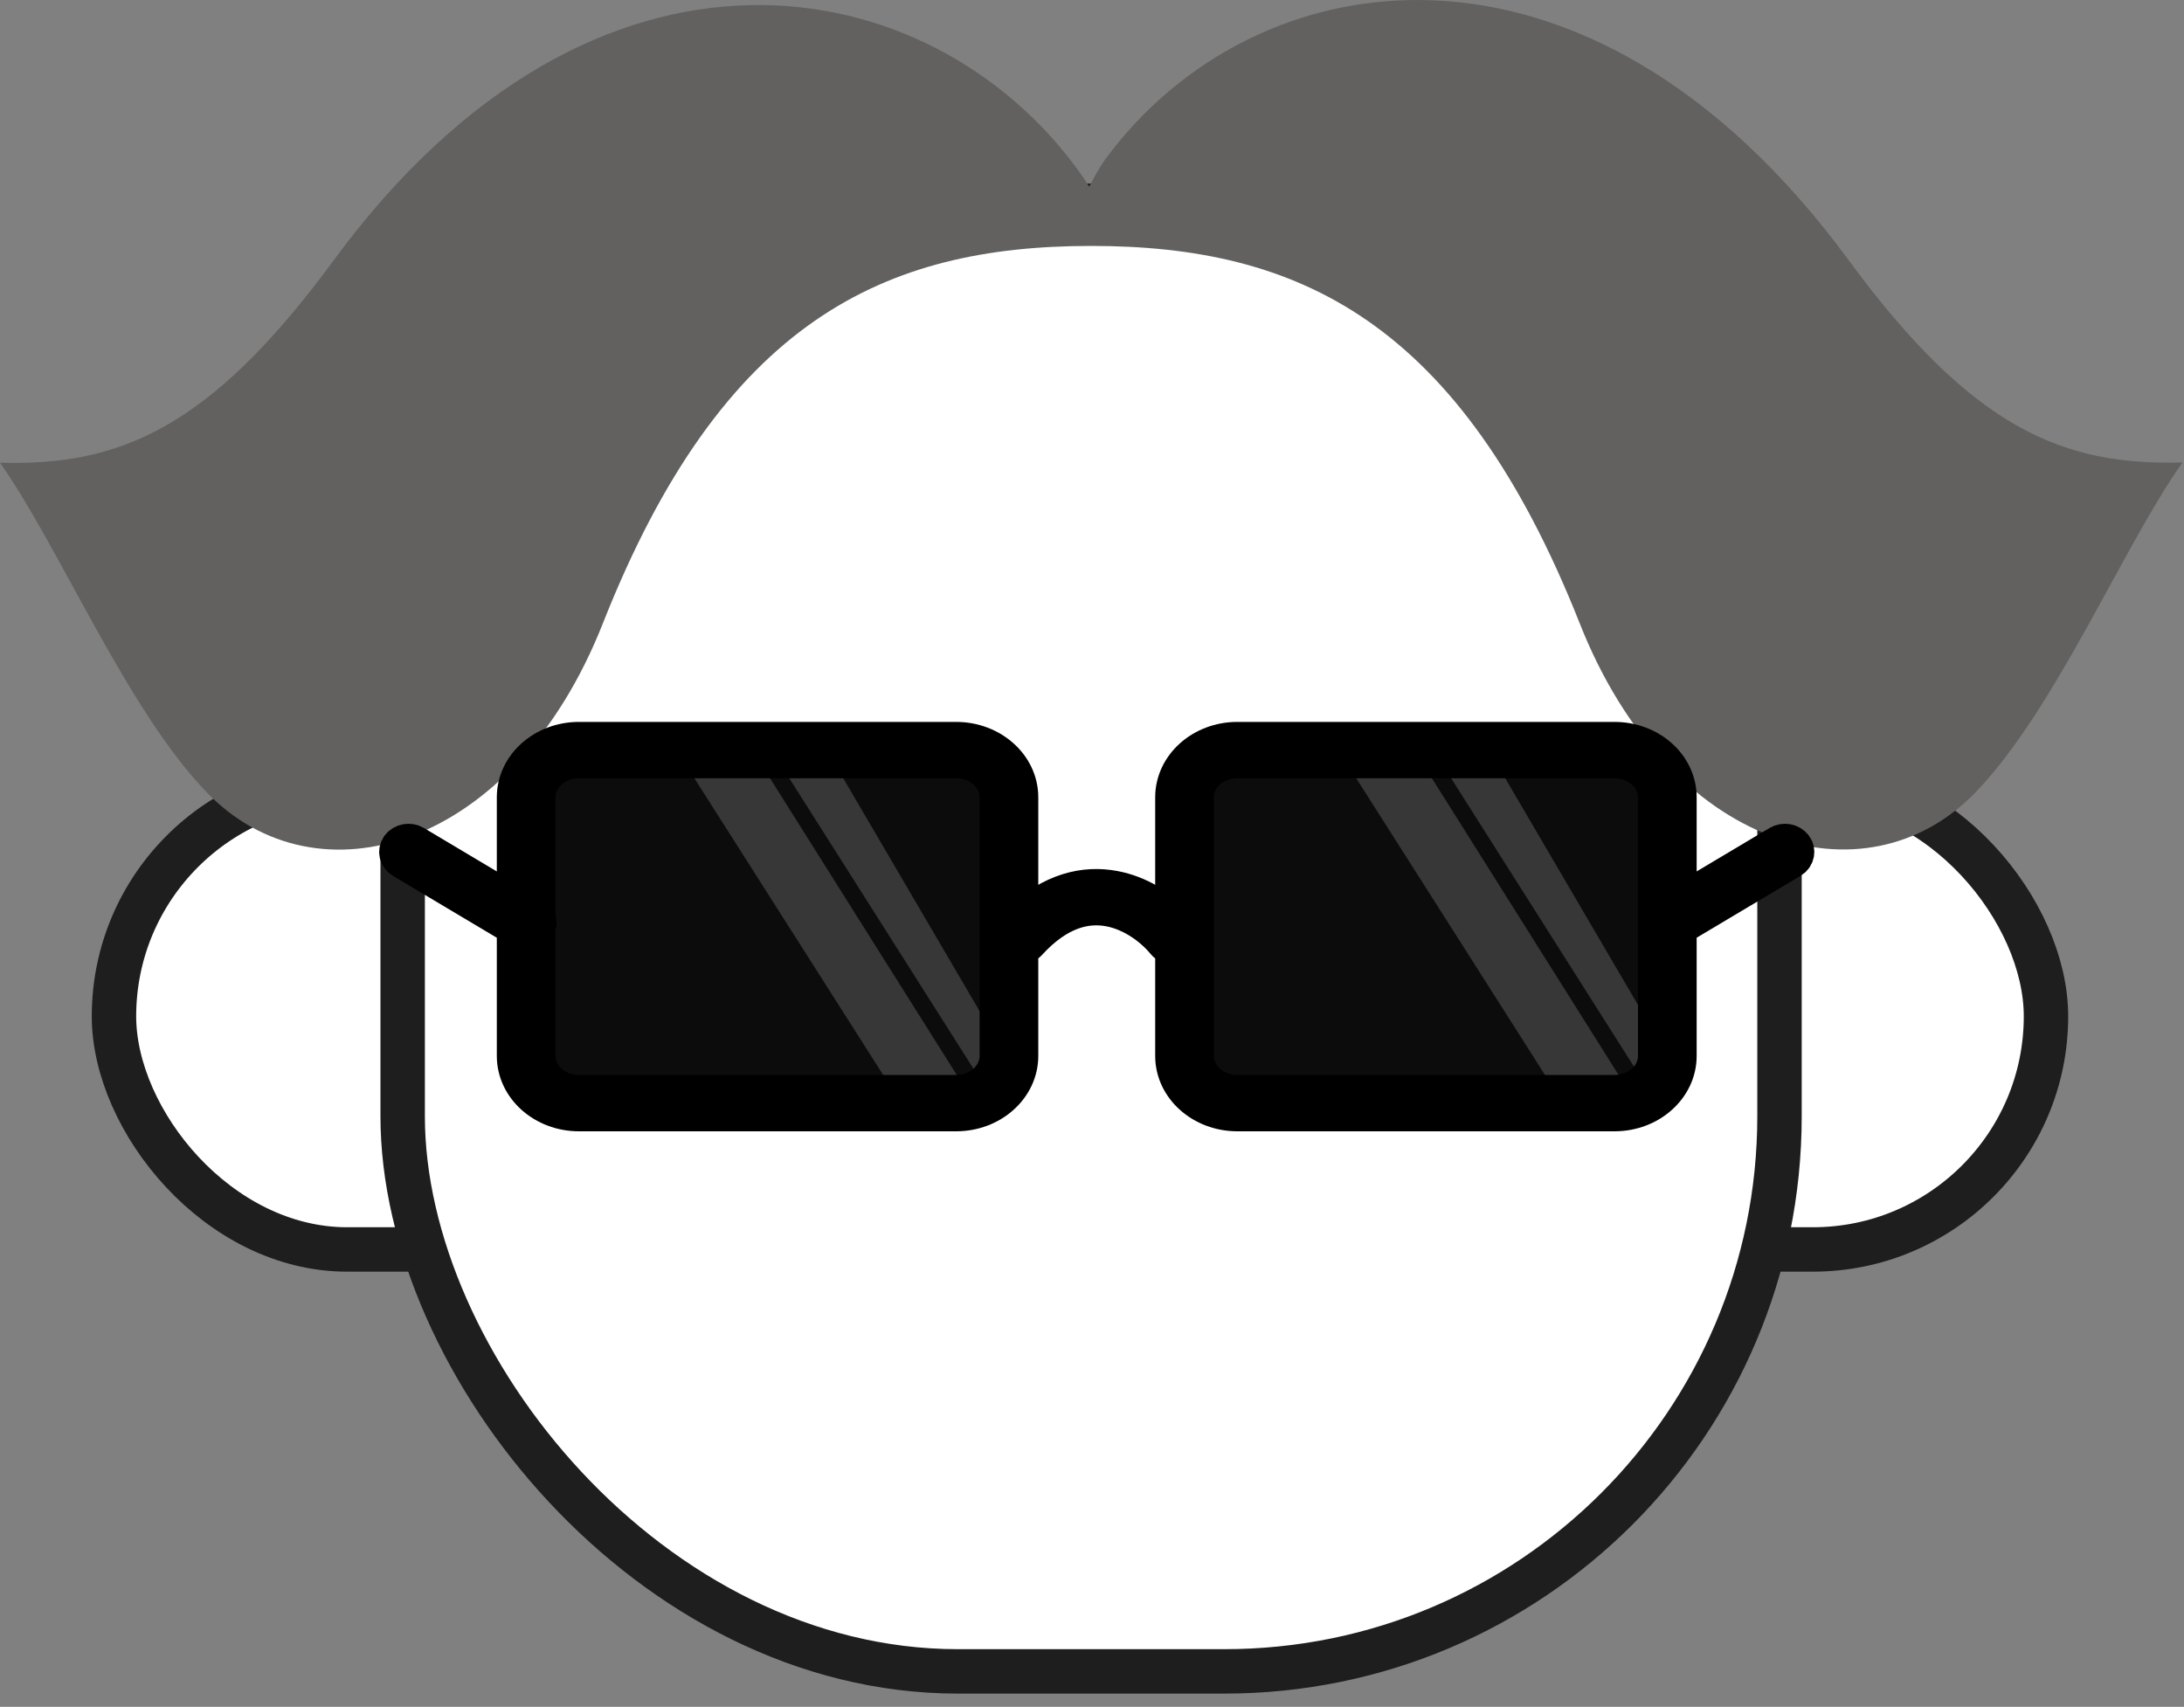 <svg width="119" height="93" viewBox="0 0 119 93" fill="none" xmlns="http://www.w3.org/2000/svg">
<rect x="0" y="0" width="119" height="93" fill="#808080" stroke="none"/>
<rect x="6.21" y="42.67" width="105.27" height="25.41" rx="12.705" fill="white" stroke="#1E1E1E" stroke-width="2.42"/>
<rect x="21.94" y="11.21" width="75.02" height="79.86" rx="30.25" fill="white" stroke="#1E1E1E" stroke-width="2.42"/>
<path d="M100.725 14.171C86.446 -5.262 68.294 -2.299 60.231 8.672C59.941 9.072 59.638 9.609 59.349 10.174C59.156 9.857 58.949 9.554 58.756 9.292C50.734 -1.761 32.514 -5.317 18.18 14.185C11.371 23.461 6.409 25.391 0 25.212C3.239 29.801 6.919 38.677 11.261 43.17C17.27 49.4 27.979 46.299 32.844 33.977C39.364 17.452 48.212 13.4 59.459 13.4C70.706 13.4 79.54 17.452 86.074 33.964C90.939 46.285 101.648 49.4 107.657 43.157C111.999 38.65 115.679 29.774 118.918 25.198C112.495 25.377 107.533 23.447 100.725 14.171Z" fill="#626160"/>
<rect x="28.521" y="41.335" width="25.5" height="18.25" rx="2" fill="black" fill-opacity="0.95"/>
<rect x="64.397" y="41.156" width="26" height="18.608" rx="2" fill="black" fill-opacity="0.95"/>
<path d="M36.637 40.523L40.772 40.523L53.084 60.085L49.084 60.085L36.637 40.523Z" fill="#626262" fill-opacity="0.5"/>
<path d="M72.816 40.707L76.951 40.707L89.263 60.27L85.263 60.27L72.816 40.707Z" fill="#626262" fill-opacity="0.5"/>
<path d="M42.209 41.148L45.209 41.148L54.788 57.506L53.629 59.16L42.209 41.148Z" fill="#626262" fill-opacity="0.5"/>
<path d="M78.388 41.332L81.388 41.332L90.967 57.691L89.808 59.345L78.388 41.332Z" fill="#626262" fill-opacity="0.5"/>
<path fill-rule="evenodd" clip-rule="evenodd" d="M28.07 43.443V49.242L22.589 45.975C22.314 45.812 21.943 45.878 21.759 46.124C21.576 46.369 21.651 46.701 21.925 46.865L28.07 50.526V57.534C28.07 59.25 29.627 60.642 31.547 60.642H52.095C54.016 60.642 55.573 59.25 55.573 57.534V51.557C55.746 51.557 55.919 51.49 56.037 51.36C57.686 49.549 59.233 49.256 60.46 49.489C61.755 49.735 62.852 50.596 63.461 51.339C63.578 51.481 63.759 51.557 63.943 51.557V57.534C63.943 59.25 65.5 60.642 67.421 60.642H87.969C89.889 60.642 91.446 59.25 91.446 57.534V50.526L97.591 46.865C97.866 46.701 97.94 46.369 97.757 46.124C97.573 45.878 97.202 45.812 96.928 45.975L91.446 49.242V43.443C91.446 41.727 89.889 40.335 87.969 40.335H67.421C65.5 40.335 63.943 41.727 63.943 43.443V50.184C63.185 49.448 62.062 48.7 60.708 48.444C59.104 48.139 57.307 48.547 55.573 50.209V43.443C55.573 41.727 54.016 40.335 52.095 40.335H31.547C29.627 40.335 28.07 41.727 28.07 43.443ZM52.095 41.404H31.547C30.287 41.404 29.266 42.317 29.266 43.443V50.047C29.339 50.188 29.343 50.354 29.266 50.5V57.534C29.266 58.66 30.287 59.573 31.547 59.573H52.095C53.355 59.573 54.377 58.66 54.377 57.534V43.443C54.377 42.317 53.355 41.404 52.095 41.404ZM87.969 41.404H67.421C66.161 41.404 65.139 42.317 65.139 43.443V57.534C65.139 58.66 66.161 59.573 67.421 59.573H87.969C89.229 59.573 90.25 58.66 90.25 57.534V43.443C90.25 42.317 89.229 41.404 87.969 41.404Z" fill="#1E1E1E" stroke="black" stroke-width="2"/>
</svg>
